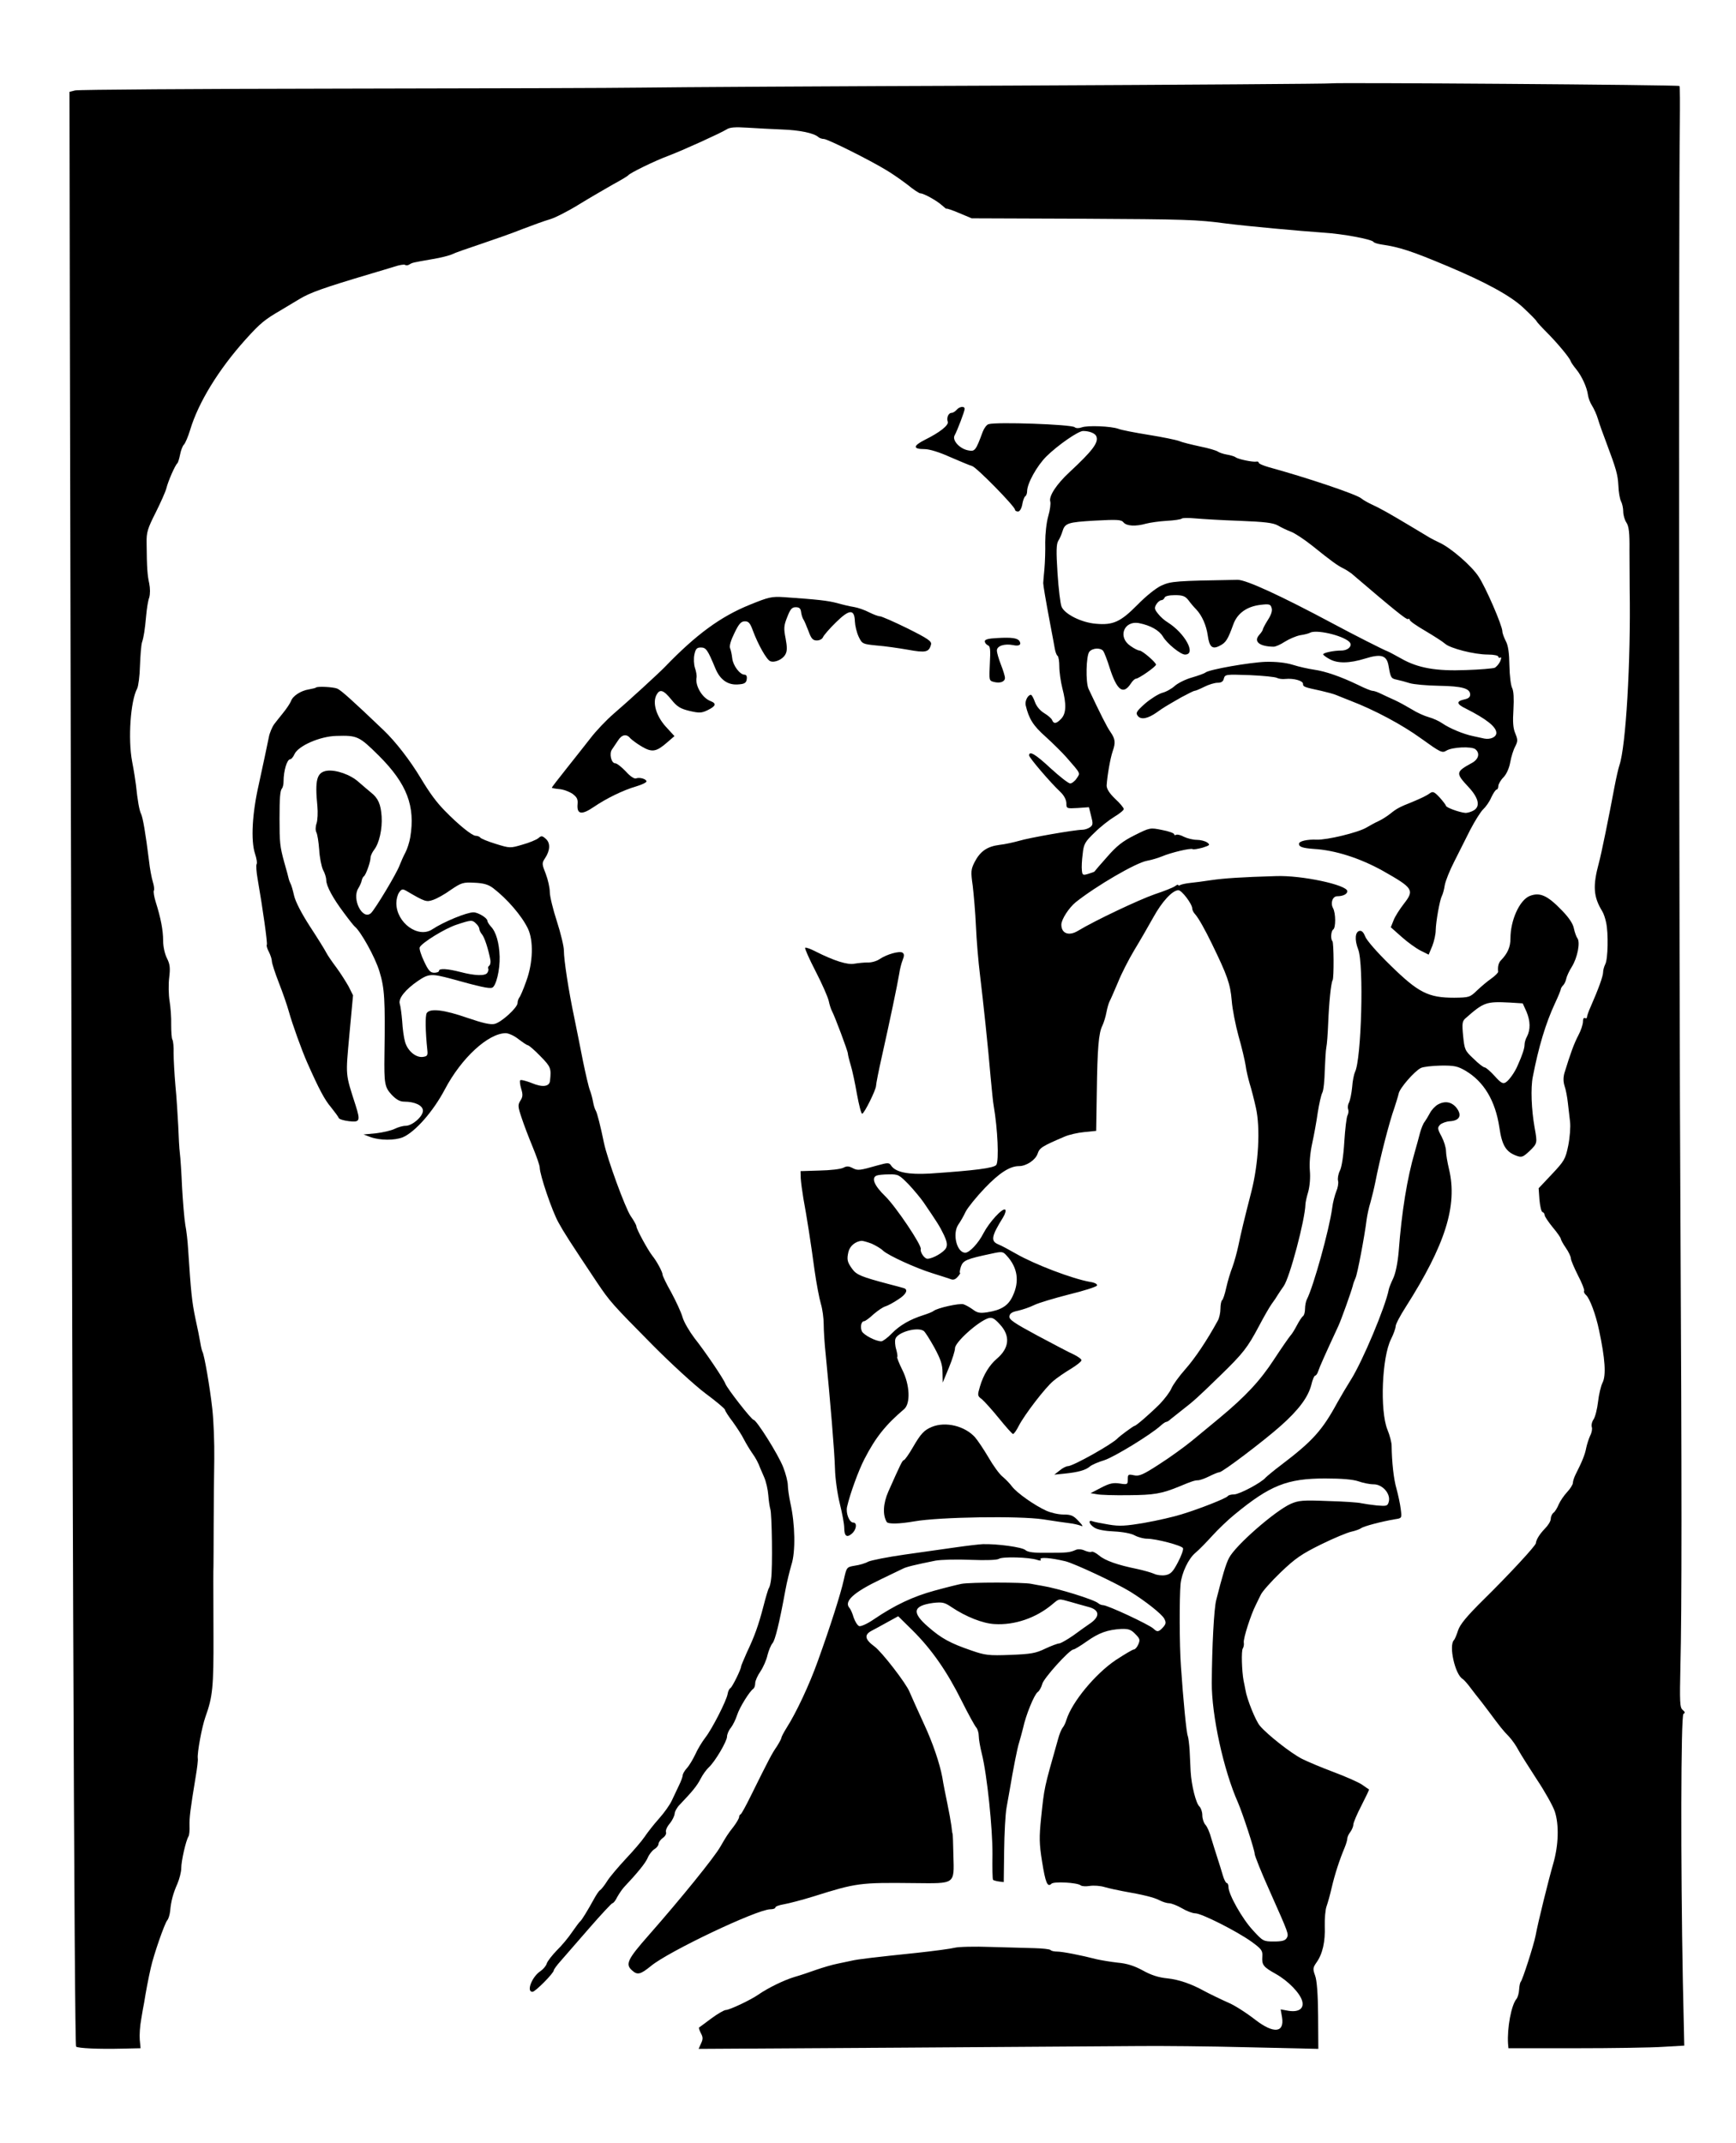 <?xml version="1.0" standalone="no"?>
<!DOCTYPE svg PUBLIC "-//W3C//DTD SVG 20010904//EN"
 "http://www.w3.org/TR/2001/REC-SVG-20010904/DTD/svg10.dtd">
<svg version="1.0" xmlns="http://www.w3.org/2000/svg"
 width="862pt" height="1064pt" viewBox="0 0 862 1064"
 preserveAspectRatio="xMidYMid meet">
<g transform="translate(0,1064) scale(0.1,-0.1)"
fill="#000000" stroke="none">
<path d="M6609 10226 c-2 -2 -722 -7 -1599 -11 -877 -3 -1696 -8 -1820 -10
-124 -2 -802 -4 -1507 -5 -705 -1 -1294 -5 -1310 -9 l-28 -7 2 -1200 c11
-5583 22 -8497 31 -8506 9 -8 111 -13 229 -10 l91 2 -4 42 c-2 24 1 69 7 101
5 32 12 70 15 85 7 46 22 125 33 172 13 60 68 220 82 236 6 7 12 28 14 46 4
48 15 88 36 135 10 24 19 58 19 77 0 36 23 137 36 158 4 6 6 30 5 52 -1 39 3
77 31 246 7 41 12 82 10 90 -3 27 20 154 38 205 36 100 41 148 40 405 -1 291
-1 312 0 343 0 12 1 105 1 207 0 102 2 248 3 326 1 78 -3 190 -10 250 -12 109
-40 269 -49 283 -2 4 -7 23 -10 42 -3 19 -14 75 -25 124 -17 81 -22 130 -36
344 -2 36 -8 90 -14 120 -5 31 -12 115 -16 186 -3 72 -8 148 -11 170 -3 22 -6
83 -8 135 -3 52 -8 142 -14 200 -5 58 -9 130 -9 161 1 31 -2 61 -6 67 -4 6 -6
40 -6 74 1 35 -3 88 -8 118 -5 30 -6 82 -2 115 6 49 4 67 -11 97 -11 22 -19
58 -19 87 0 53 -12 114 -37 193 -8 26 -12 51 -9 56 3 5 1 24 -5 43 -6 19 -15
66 -19 104 -17 137 -31 218 -40 235 -8 16 -17 64 -25 143 -2 17 -10 70 -19
116 -21 112 -8 301 25 362 6 12 13 64 14 114 2 51 6 102 10 115 9 28 14 60 21
135 3 33 9 73 15 88 5 18 5 45 0 70 -9 41 -12 75 -13 202 -1 52 5 71 45 150
25 50 49 104 53 120 8 34 44 117 55 125 3 3 9 22 13 42 4 21 12 43 19 50 7 7
21 40 31 73 41 137 142 301 275 449 74 82 95 99 176 146 17 10 57 34 90 54 54
33 118 56 360 128 39 11 89 27 113 34 24 8 48 12 53 9 5 -4 15 -3 22 2 15 9
14 9 112 26 44 7 89 19 101 25 11 6 74 28 140 50 65 22 160 55 209 75 50 19
110 41 135 48 25 7 90 40 145 74 55 34 132 78 170 100 39 21 72 41 75 45 8 11
128 70 195 95 77 29 263 114 292 132 16 11 42 13 105 9 46 -3 124 -7 173 -9
85 -3 158 -18 179 -38 6 -5 18 -9 27 -9 18 0 227 -104 312 -156 27 -16 73 -48
103 -71 29 -24 58 -43 64 -43 17 0 83 -37 108 -60 12 -11 22 -19 22 -16 0 2
28 -7 63 -22 l62 -26 540 -2 c530 -3 574 -4 725 -24 102 -13 364 -37 480 -45
98 -6 241 -33 250 -46 3 -5 21 -10 40 -13 89 -13 148 -32 324 -106 191 -80
318 -149 381 -209 33 -31 62 -60 64 -65 2 -5 25 -30 50 -55 52 -52 114 -126
120 -144 2 -7 15 -25 28 -41 27 -33 53 -89 58 -128 2 -15 11 -38 20 -52 9 -14
23 -44 30 -68 7 -24 25 -74 40 -113 51 -136 58 -161 61 -217 1 -31 7 -65 13
-77 6 -11 11 -34 11 -51 0 -17 7 -42 16 -55 12 -18 16 -50 15 -137 0 -62 1
-149 1 -193 6 -363 -19 -782 -51 -875 -5 -14 -16 -63 -25 -110 -26 -140 -65
-332 -77 -375 -31 -115 -27 -168 17 -240 7 -11 15 -36 19 -55 12 -54 9 -183
-4 -207 -6 -12 -11 -30 -11 -41 0 -19 -24 -85 -61 -169 -11 -24 -19 -48 -19
-53 0 -6 -4 -8 -10 -5 -6 3 -10 -4 -10 -18 0 -13 -10 -44 -23 -68 -21 -40 -39
-89 -69 -187 -6 -22 -6 -43 1 -65 6 -17 13 -54 16 -82 3 -27 8 -70 11 -95 3
-25 -1 -78 -9 -118 -14 -68 -20 -77 -81 -142 l-66 -70 4 -57 c3 -32 9 -59 15
-61 6 -2 11 -9 11 -16 0 -6 18 -33 40 -60 22 -26 40 -52 40 -57 0 -4 11 -25
25 -45 14 -20 25 -44 25 -52 0 -9 16 -46 35 -84 20 -38 33 -72 31 -77 -3 -5 1
-14 9 -21 18 -15 49 -97 65 -175 30 -141 36 -224 17 -261 -8 -16 -18 -58 -22
-94 -4 -35 -14 -75 -22 -87 -9 -13 -12 -30 -9 -39 3 -8 0 -27 -8 -42 -7 -15
-16 -43 -20 -62 -6 -32 -19 -65 -53 -132 -7 -14 -13 -33 -13 -41 0 -8 -13 -29
-29 -46 -15 -16 -34 -44 -41 -60 -7 -17 -18 -36 -26 -42 -8 -6 -14 -20 -14
-31 0 -11 -13 -32 -29 -48 -26 -27 -43 -54 -45 -73 -2 -13 -132 -154 -257
-277 -86 -85 -119 -125 -129 -155 -7 -22 -16 -44 -21 -49 -26 -28 6 -170 43
-192 8 -5 27 -27 43 -49 17 -22 32 -42 35 -45 3 -3 25 -32 50 -65 61 -82 71
-95 103 -128 15 -16 36 -46 46 -66 11 -20 52 -85 91 -145 40 -60 80 -131 90
-160 22 -66 19 -169 -8 -261 -21 -72 -76 -293 -87 -355 -9 -47 -66 -224 -74
-230 -3 -3 -7 -20 -8 -39 -1 -18 -7 -39 -13 -46 -26 -31 -47 -145 -42 -223 l2
-22 333 0 c182 0 379 3 436 7 l104 6 -7 321 c-11 583 -10 1318 3 1326 9 5 8
10 -4 20 -14 11 -15 39 -11 219 7 274 7 905 0 2241 -7 1169 -9 5095 -3 5412 1
103 1 189 -2 191 -5 6 -1725 18 -1730 13z"/>
<path d="M4750 8605 c-7 -8 -18 -15 -25 -15 -16 0 -26 -25 -19 -44 6 -17 -39
-53 -114 -90 -59 -30 -60 -46 -1 -46 24 0 73 -15 126 -39 49 -21 98 -42 110
-45 23 -7 213 -201 213 -217 0 -5 7 -9 15 -9 8 0 17 14 21 35 3 19 10 38 15
41 5 3 9 14 9 24 0 39 48 126 96 174 57 56 158 126 182 126 32 0 61 -12 66
-27 12 -30 -19 -71 -133 -177 -65 -60 -104 -120 -96 -146 3 -10 -1 -43 -10
-73 -9 -31 -15 -88 -15 -129 1 -40 -1 -100 -4 -133 -3 -33 -6 -64 -6 -70 0
-11 12 -83 35 -205 9 -47 19 -100 22 -118 3 -18 9 -35 14 -38 5 -3 9 -27 9
-54 0 -27 7 -75 15 -107 21 -80 19 -125 -5 -151 -24 -26 -38 -28 -46 -7 -3 8
-21 23 -39 34 -20 12 -38 33 -46 55 -7 20 -16 36 -20 36 -15 0 -31 -31 -26
-52 16 -68 38 -102 99 -156 35 -32 82 -78 103 -102 73 -84 70 -77 51 -105 -9
-14 -24 -25 -32 -25 -9 0 -52 34 -97 75 -75 70 -107 89 -107 64 0 -11 104
-133 155 -181 18 -17 29 -38 30 -55 0 -28 1 -28 56 -25 l56 4 11 -44 c10 -37
9 -45 -5 -55 -9 -7 -27 -13 -39 -13 -37 0 -266 -40 -314 -55 -25 -7 -69 -17
-97 -20 -62 -8 -96 -32 -124 -86 -18 -36 -19 -47 -9 -117 5 -42 13 -133 16
-202 3 -69 12 -177 20 -240 17 -141 40 -357 53 -510 6 -63 12 -126 15 -140 20
-116 27 -274 13 -294 -12 -16 -107 -28 -330 -43 -106 -6 -168 6 -191 38 -11
17 -16 17 -67 3 -91 -26 -100 -27 -125 -14 -19 10 -29 11 -46 2 -13 -7 -66
-13 -118 -14 l-95 -3 1 -35 c1 -19 7 -64 13 -100 16 -86 37 -218 56 -360 9
-63 23 -137 31 -164 8 -26 14 -72 14 -101 0 -29 4 -97 10 -151 22 -223 44
-484 46 -566 1 -48 12 -126 24 -174 12 -48 22 -102 22 -120 0 -42 13 -51 39
-28 22 20 26 54 6 54 -20 0 -38 47 -31 78 14 63 57 181 86 237 55 107 105 170
197 248 33 28 29 121 -9 196 -16 32 -27 61 -25 63 3 2 0 20 -5 38 -6 19 -7 43
-4 52 10 33 108 61 140 40 7 -4 30 -41 53 -82 32 -59 41 -86 41 -125 l1 -50
31 75 c17 41 30 84 30 95 -2 29 115 134 166 150 18 5 30 -1 57 -31 53 -57 47
-118 -16 -171 -36 -31 -66 -79 -83 -137 -13 -44 -13 -47 9 -63 12 -10 51 -53
85 -95 35 -43 66 -78 70 -78 5 0 18 19 29 41 29 56 132 190 171 222 16 14 55
41 85 59 30 18 55 38 55 44 0 6 -17 18 -37 28 -21 9 -102 52 -181 94 -117 63
-142 80 -140 96 2 15 14 22 43 28 22 5 58 17 80 28 22 11 100 34 174 53 74 18
136 38 138 44 3 7 -12 15 -34 18 -87 15 -276 87 -368 140 -33 19 -72 40 -87
46 -40 16 -36 40 23 135 11 18 15 35 10 38 -14 9 -79 -63 -107 -116 -25 -50
-70 -98 -91 -98 -42 0 -65 93 -35 139 10 14 27 43 37 65 11 21 54 74 95 117
72 75 124 109 170 109 36 0 81 30 92 61 10 30 21 37 133 85 22 10 67 20 99 23
l59 6 3 190 c3 220 9 296 28 333 7 15 16 44 20 66 4 21 11 46 16 55 5 9 23 51
41 93 17 43 54 115 81 160 28 46 70 119 94 162 44 80 95 135 125 136 17 0 69
-69 69 -91 0 -7 6 -20 14 -28 17 -19 49 -76 83 -146 77 -158 92 -200 99 -283
3 -42 19 -122 34 -177 16 -55 31 -120 35 -145 3 -25 13 -65 20 -90 8 -25 22
-79 31 -120 23 -102 13 -277 -22 -415 -38 -148 -51 -203 -65 -270 -7 -33 -20
-80 -29 -105 -10 -25 -24 -71 -31 -103 -7 -32 -16 -60 -21 -63 -4 -3 -8 -22
-8 -42 0 -20 -6 -47 -13 -59 -54 -99 -114 -188 -161 -241 -31 -35 -63 -79 -70
-97 -8 -18 -34 -52 -57 -76 -48 -48 -118 -109 -126 -109 -5 0 -74 -51 -83 -61
-25 -28 -222 -139 -248 -139 -8 0 -26 -9 -40 -21 l-27 -21 50 5 c68 7 105 17
126 35 10 9 43 23 73 32 49 16 231 127 280 172 11 10 23 18 27 18 4 0 14 6 21
13 7 6 34 27 58 46 58 45 76 61 191 173 112 109 133 136 190 243 23 44 51 93
63 110 12 16 26 37 31 46 6 9 18 28 29 43 30 42 106 329 108 406 0 8 6 37 14
63 8 30 11 71 8 105 -3 35 1 86 11 132 9 41 22 111 28 155 7 44 17 89 23 100
6 11 11 61 12 111 2 49 5 101 8 115 3 13 7 67 9 119 4 101 14 200 22 213 7 11
6 187 -1 194 -10 10 -7 51 4 58 13 8 13 81 -1 106 -14 26 -2 59 21 59 29 0 50
11 50 25 0 31 -227 80 -355 75 -172 -5 -258 -11 -320 -20 -38 -6 -86 -12 -106
-14 -20 -2 -42 -7 -48 -10 -6 -4 -11 -4 -11 0 0 3 -6 1 -14 -5 -7 -6 -53 -25
-102 -41 -80 -28 -298 -131 -382 -182 -45 -27 -82 -13 -82 31 0 26 38 84 71
111 103 82 299 196 354 206 22 4 56 14 75 22 45 19 142 42 152 36 4 -3 26 1
49 7 37 12 39 14 23 26 -10 7 -33 13 -51 13 -19 0 -47 7 -64 15 -16 9 -34 13
-39 10 -6 -3 -10 -2 -10 3 0 5 -27 15 -60 21 -59 12 -60 12 -136 -26 -60 -30
-89 -53 -137 -108 -34 -38 -62 -71 -63 -73 -1 -1 -14 -6 -31 -11 -26 -8 -29
-6 -31 18 -2 14 0 51 4 81 5 49 11 60 59 106 29 29 74 64 99 79 25 15 46 32
46 38 0 6 -19 29 -43 51 -29 28 -42 49 -42 66 3 49 18 135 30 170 15 43 13 61
-12 97 -17 24 -50 90 -108 213 -15 33 -12 164 4 184 16 19 55 21 69 4 5 -7 20
-45 32 -84 36 -112 67 -136 105 -78 8 13 20 24 25 24 14 0 100 60 100 70 0 11
-68 70 -82 70 -7 0 -27 10 -45 23 -64 43 -33 127 43 113 56 -11 99 -35 118
-66 20 -35 88 -90 110 -90 58 0 0 106 -86 160 -15 9 -37 28 -48 43 -18 22 -19
29 -8 47 7 11 18 20 25 20 6 0 13 6 16 13 2 7 22 12 51 12 39 0 51 -5 67 -25
10 -14 27 -34 38 -45 29 -30 51 -80 58 -130 8 -58 23 -71 60 -51 30 15 40 31
67 106 20 55 67 89 136 97 42 5 49 3 54 -15 5 -14 -2 -35 -19 -61 -14 -22 -25
-44 -25 -48 0 -3 -8 -15 -17 -25 -30 -33 0 -58 71 -59 10 0 35 11 56 25 21 13
55 28 76 32 22 3 43 9 48 12 30 18 160 -12 195 -44 20 -18 -3 -44 -39 -44 -37
0 -90 -11 -90 -19 0 -3 14 -14 31 -23 40 -23 99 -22 177 2 80 25 108 17 117
-37 10 -58 12 -62 42 -68 15 -3 44 -11 63 -17 19 -6 85 -12 145 -13 116 -2
155 -13 155 -44 0 -13 -10 -20 -30 -24 -40 -9 -38 -23 8 -45 103 -52 152 -91
152 -121 0 -21 -30 -34 -60 -28 -8 2 -33 7 -55 12 -49 10 -118 39 -154 64 -14
10 -44 24 -66 30 -22 6 -60 23 -85 39 -25 15 -63 36 -85 46 -22 10 -53 24 -69
32 -16 8 -34 14 -41 14 -7 0 -39 13 -71 29 -87 42 -163 68 -219 76 -27 4 -74
14 -105 24 -36 11 -83 16 -135 15 -81 -3 -280 -38 -299 -53 -6 -5 -37 -16 -68
-25 -32 -9 -69 -28 -84 -41 -15 -14 -43 -30 -63 -35 -20 -6 -58 -30 -86 -54
-43 -39 -47 -46 -35 -61 16 -20 50 -13 94 18 35 25 42 29 122 75 32 17 61 32
66 32 5 0 26 9 48 20 22 11 51 20 66 20 18 0 28 6 31 21 6 21 10 21 128 17 67
-3 128 -9 136 -14 8 -4 26 -7 42 -5 41 4 87 -9 87 -24 0 -15 6 -17 90 -35 30
-7 64 -16 75 -21 11 -5 43 -17 70 -28 120 -46 257 -119 352 -188 96 -69 104
-73 125 -60 29 18 125 22 144 7 24 -20 16 -50 -17 -68 -82 -45 -82 -50 -16
-121 49 -53 58 -94 26 -114 -13 -8 -33 -14 -44 -13 -31 3 -95 27 -95 35 0 3
-14 22 -31 41 -26 28 -34 32 -48 22 -16 -12 -43 -25 -91 -45 -59 -23 -77 -33
-105 -56 -16 -13 -43 -30 -60 -38 -16 -7 -43 -22 -60 -32 -42 -25 -196 -62
-247 -60 -47 2 -88 -7 -88 -21 0 -15 19 -21 73 -25 107 -6 230 -46 342 -108
152 -86 159 -96 107 -163 -21 -27 -45 -64 -52 -83 l-14 -35 54 -48 c29 -26 72
-57 94 -68 l40 -20 18 43 c9 23 17 58 17 78 1 44 20 149 30 169 5 9 12 34 15
55 4 22 25 74 46 115 21 41 57 113 80 159 24 46 53 92 65 103 12 11 31 37 40
59 10 21 22 39 27 39 4 0 8 8 8 17 0 9 11 29 25 43 15 15 29 46 34 75 5 28 16
63 25 79 13 26 13 33 0 65 -11 26 -13 57 -9 119 3 54 1 90 -6 105 -7 12 -13
62 -14 112 -1 63 -6 100 -18 122 -9 18 -17 39 -17 48 0 28 -82 218 -118 272
-34 53 -140 145 -197 170 -16 8 -37 18 -45 23 -8 5 -51 31 -95 57 -107 64
-153 90 -195 109 -19 9 -42 22 -50 29 -22 20 -272 104 -462 156 -27 8 -48 17
-48 22 0 4 -6 7 -12 5 -18 -3 -91 12 -103 22 -5 4 -25 10 -43 13 -18 3 -38 10
-45 15 -7 5 -46 17 -87 25 -41 9 -88 20 -104 27 -16 6 -84 20 -153 31 -68 11
-136 24 -150 30 -36 13 -153 18 -182 7 -14 -5 -28 -5 -35 1 -17 14 -388 27
-427 15 -9 -2 -22 -19 -29 -37 -35 -95 -39 -100 -73 -93 -42 8 -80 50 -67 74
13 23 50 120 50 132 0 15 -26 12 -40 -5z m1405 -551 c126 -5 166 -10 190 -23
17 -10 46 -24 65 -31 19 -7 66 -38 105 -69 97 -78 126 -99 155 -113 14 -7 32
-19 40 -25 213 -182 274 -231 281 -227 5 3 9 1 9 -4 0 -6 35 -30 78 -55 42
-25 86 -53 97 -63 25 -23 145 -54 213 -54 30 0 52 -5 52 -11 0 -5 5 -7 10 -4
6 4 5 -4 -1 -19 -7 -14 -19 -28 -28 -32 -9 -3 -72 -9 -142 -11 -147 -6 -239
10 -321 57 -29 16 -60 33 -68 36 -20 7 -175 86 -270 137 -258 138 -433 219
-475 218 -308 -5 -330 -7 -377 -28 -27 -12 -77 -52 -120 -96 -84 -85 -121
-102 -207 -94 -72 6 -155 48 -170 85 -6 15 -15 90 -20 167 -7 108 -6 144 4
160 7 11 16 31 20 45 13 43 26 47 161 55 113 6 132 5 143 -9 15 -18 59 -21
112 -6 19 5 66 12 103 14 37 2 70 7 74 11 4 4 34 4 67 1 33 -3 132 -9 220 -12z
m-1642 -3296 c27 -29 60 -69 73 -88 66 -97 80 -118 100 -160 16 -34 19 -50 12
-66 -10 -21 -66 -54 -93 -54 -15 0 -37 33 -33 48 6 18 -123 210 -176 262 -55
53 -71 92 -43 103 6 3 34 6 61 6 46 1 51 -2 99 -51z m-185 -293 c20 -9 46 -24
57 -35 26 -24 161 -86 245 -112 36 -11 75 -24 87 -28 16 -7 26 -4 39 11 9 10
14 19 11 19 -3 0 -1 13 4 30 11 32 28 39 151 65 54 12 58 11 76 -9 55 -59 65
-128 31 -200 -22 -49 -57 -71 -128 -82 -34 -5 -48 -3 -69 13 -15 11 -36 23
-48 27 -20 6 -129 -18 -148 -33 -6 -5 -29 -14 -51 -21 -66 -21 -117 -50 -157
-91 -21 -22 -45 -39 -52 -39 -27 0 -85 30 -96 49 -10 21 -4 51 11 51 5 0 26
15 46 34 21 18 48 37 61 40 12 4 40 19 62 34 40 25 51 49 28 56 -7 2 -42 12
-78 21 -132 35 -157 45 -178 74 -25 34 -28 47 -19 86 7 28 34 51 65 54 7 0 29
-6 50 -14z"/>
<path d="M3725 7638 c-147 -59 -269 -149 -425 -311 -29 -30 -185 -173 -253
-231 -37 -32 -88 -86 -114 -120 -26 -33 -80 -102 -120 -152 -40 -50 -73 -93
-73 -95 0 -2 16 -5 36 -7 20 -1 49 -12 66 -23 23 -17 28 -27 26 -51 -5 -52 20
-56 80 -15 63 43 147 84 213 103 27 8 49 19 49 24 0 12 -34 22 -52 15 -8 -3
-29 10 -51 35 -21 22 -44 40 -52 40 -20 0 -31 49 -16 69 6 9 19 28 29 43 19
31 43 36 62 12 8 -8 33 -27 57 -41 51 -30 72 -26 125 20 l37 32 -44 48 c-47
53 -66 118 -45 157 16 30 34 25 73 -23 29 -36 45 -46 91 -57 48 -11 59 -11 90
4 41 20 45 33 14 45 -42 16 -78 78 -69 119 1 7 -2 28 -8 45 -6 18 -7 48 -3 67
6 28 12 35 32 35 26 0 34 -12 71 -101 24 -60 64 -88 119 -82 27 2 36 8 38 26
2 14 -2 22 -11 22 -23 0 -57 45 -61 81 -2 19 -7 42 -11 51 -4 11 4 39 22 75
22 46 33 58 52 58 18 0 26 -9 39 -45 26 -70 69 -147 87 -153 22 -9 62 9 75 34
9 16 9 36 1 79 -10 50 -9 64 8 106 15 39 23 49 42 49 18 0 25 -6 27 -25 2 -14
7 -29 11 -35 4 -5 15 -31 25 -57 14 -39 22 -48 42 -48 14 0 27 7 31 17 4 9 32
42 64 73 67 66 92 67 94 4 1 -21 9 -55 19 -76 17 -35 19 -36 89 -43 40 -3 109
-13 155 -21 88 -16 105 -13 115 26 4 16 -15 29 -117 80 -67 33 -129 60 -137
60 -8 0 -32 9 -54 20 -21 11 -55 23 -74 26 -20 3 -58 12 -86 20 -47 12 -91 17
-262 29 -62 4 -77 0 -168 -37z"/>
<path d="M4953 7472 c-45 -2 -63 -7 -63 -16 0 -8 7 -16 15 -20 12 -4 14 -21
10 -91 -4 -83 -4 -85 20 -91 31 -8 55 1 55 20 0 9 -9 38 -20 66 -11 28 -20 59
-20 70 0 23 37 35 80 27 31 -7 43 2 32 20 -10 15 -39 19 -109 15z"/>
<path d="M1569 7226 c-2 -2 -18 -6 -35 -9 -40 -6 -81 -33 -89 -58 -4 -10 -22
-38 -41 -61 -19 -24 -38 -47 -42 -53 -10 -13 -24 -46 -27 -65 -5 -26 -34 -162
-50 -235 -33 -144 -40 -278 -19 -343 8 -24 12 -48 8 -53 -3 -6 -1 -38 5 -72
26 -149 50 -321 46 -328 -3 -4 2 -20 10 -35 8 -16 15 -37 15 -47 0 -9 15 -56
34 -105 19 -48 42 -114 51 -147 16 -58 63 -189 90 -250 58 -131 87 -186 118
-222 19 -24 37 -48 39 -54 2 -6 25 -13 51 -16 54 -6 57 1 33 78 -52 162 -50
142 -31 353 l18 194 -22 44 c-13 23 -40 66 -60 93 -21 28 -44 61 -51 75 -7 14
-43 72 -81 130 -42 65 -72 123 -79 154 -6 27 -14 54 -18 60 -3 6 -7 16 -8 21
-1 6 -11 44 -23 85 -21 77 -23 96 -23 215 0 105 3 139 12 150 5 6 8 21 8 35 0
52 17 110 33 110 5 0 15 11 21 25 19 42 127 89 208 91 105 3 113 -1 212 -99
139 -139 181 -250 155 -405 -4 -24 -15 -58 -24 -75 -10 -18 -22 -47 -29 -64
-15 -41 -121 -217 -142 -237 -42 -37 -96 70 -63 123 8 13 16 31 17 39 2 8 6
18 11 21 10 7 33 72 33 93 0 8 8 26 18 39 25 32 41 103 37 165 -4 60 -17 91
-53 119 -14 11 -41 35 -61 52 -41 37 -113 62 -158 56 -50 -8 -60 -45 -47 -176
3 -31 1 -70 -4 -85 -6 -17 -6 -35 -1 -45 5 -9 11 -47 14 -86 2 -38 11 -83 19
-100 9 -16 16 -39 16 -51 0 -29 33 -90 88 -163 25 -34 49 -64 53 -67 30 -24
102 -153 123 -223 26 -84 29 -142 25 -412 -2 -146 1 -163 36 -201 23 -24 41
-34 62 -34 53 0 93 -19 93 -45 0 -29 -53 -75 -86 -75 -14 0 -38 -7 -54 -15
-16 -8 -58 -18 -92 -22 l-63 -6 35 -13 c47 -17 120 -17 160 -1 61 26 151 128
209 238 82 156 215 278 302 279 14 0 43 -13 64 -30 21 -16 42 -30 46 -30 5 0
33 -24 62 -54 52 -53 55 -60 48 -123 -3 -29 -38 -33 -90 -11 -28 11 -54 18
-58 14 -3 -3 -1 -22 5 -42 9 -29 8 -41 -4 -59 -13 -21 -13 -29 6 -85 11 -34
36 -99 55 -145 19 -46 35 -92 35 -102 0 -36 62 -218 93 -273 28 -51 53 -90
193 -300 63 -93 72 -104 274 -308 91 -92 209 -200 262 -240 54 -40 98 -77 98
-82 0 -5 17 -32 38 -59 20 -28 46 -67 56 -88 11 -21 29 -51 41 -68 18 -25 31
-50 40 -75 1 -3 10 -23 19 -44 10 -22 19 -63 21 -90 2 -28 7 -59 10 -69 8 -20
12 -294 4 -347 -2 -19 -7 -40 -11 -45 -4 -6 -16 -47 -27 -90 -25 -96 -44 -149
-83 -231 -15 -34 -28 -65 -28 -68 0 -14 -43 -101 -53 -108 -6 -3 -12 -16 -14
-29 -5 -32 -77 -174 -111 -217 -16 -21 -38 -57 -49 -82 -12 -25 -30 -56 -42
-69 -12 -13 -21 -29 -21 -36 0 -6 -8 -29 -19 -51 -10 -21 -26 -55 -35 -74 -9
-20 -37 -60 -63 -89 -26 -29 -58 -70 -72 -91 -14 -21 -57 -71 -94 -110 -37
-40 -79 -89 -92 -110 -13 -21 -29 -41 -35 -45 -6 -3 -19 -23 -30 -43 -33 -60
-62 -107 -69 -112 -4 -3 -22 -27 -40 -53 -18 -27 -52 -68 -76 -91 -23 -24 -46
-53 -50 -65 -3 -12 -18 -29 -31 -38 -42 -27 -72 -103 -40 -103 14 0 106 93
106 107 0 4 15 25 33 45 17 20 81 93 141 162 60 69 113 126 117 126 5 0 16 14
24 31 9 16 24 38 33 48 67 71 107 120 118 146 7 17 22 36 33 43 12 7 21 19 21
27 0 7 10 21 21 29 12 8 19 21 16 29 -3 8 5 27 19 43 13 16 23 38 24 48 0 10
11 31 25 45 64 67 86 94 104 129 10 20 29 46 40 56 31 28 91 130 91 153 0 11
8 31 19 44 10 13 24 41 31 63 12 38 63 120 81 131 5 4 9 16 9 28 0 11 12 38
26 58 14 21 30 57 35 81 6 23 17 50 25 59 13 15 34 100 64 264 7 39 21 95 30
126 21 64 18 202 -5 304 -7 33 -13 74 -13 90 0 17 -10 57 -23 90 -25 64 -133
235 -147 235 -10 0 -131 155 -140 179 -9 25 -100 159 -153 226 -25 33 -53 80
-60 105 -7 25 -33 80 -56 123 -24 42 -43 82 -43 88 0 13 -29 67 -51 94 -22 28
-79 132 -79 146 0 6 -13 29 -29 52 -27 41 -115 281 -132 362 -17 83 -34 150
-41 161 -4 6 -10 25 -13 42 -3 17 -10 44 -16 59 -6 15 -21 80 -34 143 -12 63
-32 160 -43 215 -29 137 -52 289 -52 335 0 21 -16 87 -35 146 -19 58 -35 124
-35 145 0 21 -9 61 -20 90 -19 48 -20 53 -4 77 26 39 28 76 4 97 -18 16 -22
16 -37 3 -10 -8 -46 -23 -79 -32 -61 -18 -62 -18 -133 4 -39 12 -73 26 -76 31
-4 5 -14 9 -23 9 -18 0 -87 56 -154 125 -40 41 -73 85 -118 160 -54 90 -126
183 -186 240 -156 149 -212 199 -230 206 -20 8 -98 12 -105 5z m880 -996 c69
-53 141 -136 172 -200 29 -60 26 -170 -8 -262 -14 -40 -30 -77 -35 -82 -4 -6
-8 -17 -8 -26 0 -23 -80 -96 -114 -104 -20 -5 -59 4 -135 30 -115 40 -185 49
-202 24 -8 -13 -7 -90 3 -185 3 -26 -1 -30 -23 -33 -35 -4 -76 31 -88 76 -6
20 -12 66 -14 102 -3 36 -8 74 -12 86 -8 26 28 71 91 114 53 36 67 36 165 10
140 -39 188 -50 203 -44 19 7 39 88 37 154 -2 68 -18 123 -43 149 -10 11 -18
24 -18 29 0 14 -46 42 -69 42 -34 0 -148 -47 -204 -84 -70 -47 -179 32 -179
130 0 18 6 42 14 53 12 17 17 18 35 8 94 -55 100 -57 134 -45 18 6 58 28 88
50 52 35 60 38 117 35 46 -2 69 -9 93 -27z m-85 -176 c9 -8 16 -20 16 -26 0
-6 6 -19 13 -27 13 -15 32 -74 42 -128 2 -13 -1 -25 -6 -28 -5 -4 -7 -10 -5
-14 3 -4 1 -13 -4 -21 -10 -17 -63 -15 -135 4 -62 16 -105 19 -105 6 0 -6 -11
-10 -24 -10 -19 0 -29 11 -50 56 -15 31 -25 63 -22 70 9 22 125 94 184 113 72
24 77 24 96 5z"/>
<path d="M7595 6191 c-50 -21 -95 -120 -95 -211 0 -42 -14 -74 -47 -108 -12
-12 -17 -32 -14 -57 0 -5 -15 -20 -33 -33 -19 -13 -51 -40 -71 -59 -36 -35
-40 -36 -114 -37 -129 0 -178 25 -316 160 -66 64 -120 126 -126 144 -8 20 -17
30 -28 28 -22 -4 -26 -43 -7 -92 29 -75 16 -548 -16 -609 -5 -11 -12 -44 -14
-75 -3 -31 -10 -64 -15 -75 -6 -10 -8 -25 -5 -34 3 -8 2 -22 -3 -31 -5 -9 -12
-69 -16 -132 -4 -69 -13 -126 -22 -143 -8 -16 -12 -39 -9 -50 3 -11 -1 -35 -9
-53 -7 -18 -17 -55 -20 -81 -14 -107 -94 -394 -126 -455 -5 -10 -9 -31 -9 -47
0 -17 -5 -33 -10 -36 -6 -4 -19 -24 -30 -45 -11 -21 -25 -44 -32 -51 -7 -8
-44 -61 -82 -119 -69 -106 -142 -184 -271 -291 -38 -32 -101 -83 -138 -114
-37 -30 -110 -83 -162 -116 -80 -52 -99 -60 -125 -54 -28 6 -30 4 -30 -20 0
-26 -2 -27 -40 -21 -32 5 -51 1 -93 -21 l-52 -27 30 -5 c17 -4 89 -6 160 -5
125 1 162 7 250 43 62 26 78 31 93 31 10 0 35 9 57 20 22 11 44 20 50 20 15 0
221 156 304 230 90 80 136 142 152 203 6 26 15 47 20 47 4 0 11 10 15 23 6 19
34 82 99 222 15 32 63 167 72 200 2 11 9 29 14 40 9 19 44 202 55 290 3 22 11
60 19 85 7 25 18 70 24 100 22 114 69 298 95 370 8 25 18 56 21 70 5 27 78
111 110 127 11 6 55 11 98 12 68 1 85 -3 123 -25 92 -54 149 -149 169 -282 13
-90 33 -122 86 -141 25 -9 32 -6 64 24 39 38 39 39 25 116 -16 91 -20 197 -9
252 29 150 64 266 110 365 16 34 29 66 29 70 0 4 5 13 12 20 6 6 13 21 15 32
2 11 14 38 28 60 28 45 43 123 27 142 -5 7 -13 29 -17 48 -4 23 -25 54 -58 88
-74 77 -111 93 -162 73z m-15 -575 c19 -46 20 -88 2 -123 -7 -12 -12 -30 -12
-41 0 -17 -11 -51 -34 -102 -14 -34 -43 -74 -59 -84 -14 -9 -24 -4 -56 32 -21
23 -43 42 -49 42 -6 0 -31 19 -55 43 -43 40 -45 45 -52 114 -6 62 -4 73 12 87
91 80 102 84 221 78 l63 -4 19 -42z"/>
<path d="M3998 5934 c-3 -3 20 -55 52 -117 32 -62 61 -128 65 -147 4 -19 11
-41 16 -50 14 -26 79 -199 79 -211 0 -5 6 -31 14 -57 8 -26 22 -91 31 -144 10
-54 21 -98 26 -98 10 0 69 119 69 139 0 9 13 75 29 146 38 169 78 360 86 410
3 22 11 53 17 68 9 22 8 31 -1 37 -16 9 -77 -8 -113 -32 -14 -10 -41 -18 -60
-17 -18 0 -47 -3 -65 -6 -34 -7 -101 14 -194 61 -25 13 -48 21 -51 18z"/>
<path d="M7140 5156 c-14 -8 -32 -27 -40 -43 -8 -15 -20 -35 -26 -43 -7 -8
-17 -33 -23 -55 -6 -22 -17 -65 -26 -95 -38 -130 -65 -296 -80 -495 -5 -56
-15 -106 -27 -132 -11 -23 -21 -48 -22 -55 -16 -85 -131 -359 -189 -450 -19
-30 -49 -81 -67 -113 -75 -138 -123 -191 -280 -310 -36 -27 -69 -55 -75 -61
-20 -25 -131 -84 -157 -84 -15 0 -29 -4 -32 -9 -7 -10 -134 -61 -229 -90 -38
-12 -120 -31 -183 -42 -94 -16 -125 -18 -178 -9 -36 6 -72 13 -80 16 -25 10
-19 -14 8 -31 15 -10 52 -17 98 -19 42 -2 86 -10 103 -20 17 -9 44 -16 60 -16
46 0 174 -34 179 -47 3 -7 -8 -38 -25 -70 -25 -48 -36 -59 -62 -64 -18 -3 -43
0 -57 7 -14 6 -52 17 -85 24 -94 19 -158 41 -188 67 -16 13 -32 21 -37 18 -5
-3 -20 0 -34 6 -14 7 -33 8 -43 4 -31 -14 -45 -15 -142 -15 -68 -1 -98 3 -110
14 -16 14 -139 31 -211 29 -19 -1 -80 -8 -135 -16 -55 -8 -169 -24 -254 -36
-84 -12 -165 -28 -180 -35 -14 -8 -44 -17 -67 -20 -40 -7 -40 -7 -54 -69 -15
-69 -68 -235 -129 -404 -42 -118 -108 -258 -154 -330 -15 -24 -27 -47 -27 -51
0 -5 -11 -25 -23 -44 -23 -33 -38 -61 -128 -243 -24 -49 -47 -91 -51 -93 -5
-2 -8 -8 -8 -14 0 -6 -12 -27 -27 -47 -30 -38 -37 -50 -66 -100 -30 -53 -196
-258 -357 -441 -104 -118 -116 -143 -82 -173 27 -25 42 -21 95 22 87 72 527
281 592 281 14 0 25 4 25 9 0 5 19 12 43 16 23 4 89 21 147 39 213 67 229 69
498 66 208 -2 200 -8 196 138 -1 59 -3 107 -4 107 -1 0 -4 18 -6 40 -3 22 -12
72 -20 110 -8 39 -20 97 -25 130 -13 70 -48 173 -91 265 -32 70 -62 136 -72
160 -16 41 -138 199 -174 225 -48 35 -52 58 -14 78 15 8 51 27 79 43 l53 29
71 -70 c95 -94 172 -205 244 -350 33 -66 66 -126 73 -133 6 -7 12 -26 12 -42
0 -16 7 -55 15 -87 26 -103 54 -373 53 -500 -1 -68 0 -124 3 -127 2 -2 15 -6
29 -8 l24 -3 2 155 c1 85 6 182 12 215 6 33 13 74 16 90 17 101 37 205 47 235
6 19 14 51 19 70 14 65 55 165 72 178 9 6 19 25 23 40 5 27 136 172 155 172 5
0 35 18 66 40 61 43 103 58 172 62 35 1 48 -3 69 -25 23 -23 25 -29 15 -52 -6
-14 -16 -25 -22 -25 -6 0 -46 -24 -89 -52 -103 -69 -219 -210 -246 -298 -4
-14 -12 -31 -19 -39 -6 -8 -16 -32 -22 -55 -71 -251 -68 -235 -85 -397 -9 -90
-9 -123 5 -210 17 -107 27 -132 47 -112 12 12 127 6 145 -8 5 -5 26 -6 45 -3
19 3 53 1 75 -6 21 -6 62 -15 89 -20 103 -18 155 -31 182 -45 15 -8 37 -15 48
-15 11 0 40 -11 64 -25 23 -14 53 -25 66 -25 31 0 205 -88 278 -140 51 -37 57
-45 55 -74 -3 -42 4 -52 67 -87 62 -35 121 -96 131 -135 10 -37 -17 -56 -68
-48 l-39 7 7 -40 c12 -76 -41 -82 -131 -13 -49 38 -106 74 -135 86 -32 14 -96
45 -120 58 -65 36 -127 57 -183 63 -43 4 -81 16 -122 39 -42 23 -79 35 -125
39 -36 4 -83 12 -105 17 -77 20 -170 38 -196 38 -14 0 -29 3 -33 8 -4 4 -40 8
-79 9 -40 1 -137 4 -217 6 -80 3 -161 1 -180 -4 -19 -5 -102 -16 -185 -25
-211 -22 -296 -32 -325 -39 -14 -3 -46 -10 -71 -15 -26 -5 -73 -19 -105 -30
-33 -12 -81 -28 -109 -36 -53 -16 -131 -54 -180 -88 -39 -27 -143 -76 -161
-76 -8 0 -41 -19 -72 -42 -31 -23 -59 -44 -61 -45 -2 -2 2 -14 9 -28 11 -20
11 -30 1 -51 l-12 -27 1003 6 c552 4 1086 7 1188 8 102 1 343 -1 536 -6 l350
-8 -1 164 c-1 109 -6 176 -15 200 -12 33 -11 39 7 65 30 42 44 103 41 181 -1
37 3 82 9 98 6 17 18 59 26 95 15 64 38 135 64 197 7 17 13 37 13 45 0 7 7 22
15 32 8 11 15 28 15 37 0 9 18 52 40 94 22 43 39 79 38 80 -2 1 -17 11 -35 24
-18 12 -81 40 -140 62 -59 22 -130 52 -158 66 -55 28 -172 120 -209 164 -21
24 -65 133 -72 179 -2 8 -5 29 -9 45 -9 48 -12 149 -4 160 4 6 7 20 5 30 -3
20 35 138 59 185 7 14 18 38 26 53 7 15 51 65 98 110 73 70 104 91 201 139 63
31 131 59 150 63 19 4 41 12 48 17 12 10 104 34 170 45 33 5 33 5 27 52 -3 25
-13 70 -21 100 -14 47 -23 133 -24 213 0 15 -9 51 -21 80 -38 95 -27 360 18
449 13 26 23 55 23 64 0 10 22 52 49 94 198 311 259 505 216 686 -8 33 -15 74
-15 90 0 17 -10 49 -22 72 -21 39 -21 44 -7 59 9 8 31 16 49 17 47 3 60 28 34
64 -24 32 -58 39 -94 19z m-395 -1871 c22 -8 56 -15 76 -15 44 0 85 -47 75
-86 -6 -22 -10 -23 -59 -19 -28 3 -63 8 -77 11 -14 4 -89 9 -166 11 -125 5
-146 3 -185 -14 -78 -35 -274 -206 -306 -268 -15 -27 -34 -91 -64 -210 -11
-41 -21 -233 -22 -410 -1 -161 58 -433 130 -595 23 -53 83 -236 83 -255 0 -9
33 -92 74 -183 96 -216 96 -215 85 -235 -8 -13 -24 -17 -63 -17 -52 0 -55 1
-105 56 -53 57 -121 178 -121 214 0 11 -4 20 -8 20 -5 0 -14 17 -20 38 -6 20
-18 60 -27 87 -9 28 -23 72 -31 99 -7 27 -20 57 -29 66 -8 9 -15 30 -15 47 0
17 -7 36 -14 43 -17 14 -40 104 -44 175 -1 28 -4 75 -5 105 -2 30 -6 62 -9 70
-7 16 -23 182 -34 345 -8 107 -8 344 -2 410 6 56 39 126 74 155 17 14 54 52
83 84 29 32 79 80 110 105 177 146 262 180 451 180 84 0 138 -5 165 -14z
m-1596 -390 c16 -5 22 -5 18 2 -8 13 52 8 123 -9 45 -11 252 -108 322 -151 73
-45 157 -111 169 -134 10 -19 9 -26 -6 -43 -21 -23 -29 -25 -47 -7 -21 20
-228 117 -251 117 -7 0 -17 4 -23 9 -18 18 -203 75 -279 87 -11 2 -36 6 -55
10 -40 8 -300 8 -345 0 -16 -3 -77 -18 -135 -34 -106 -29 -196 -71 -302 -143
-32 -22 -64 -36 -72 -33 -8 3 -20 22 -27 42 -6 21 -15 41 -20 47 -31 33 18 78
156 144 50 24 98 47 108 52 17 9 58 19 162 40 28 5 106 7 175 4 77 -3 131 -1
140 5 17 12 151 8 189 -5z m167 -209 c27 -8 67 -19 89 -25 54 -14 58 -46 12
-79 -18 -12 -57 -40 -87 -62 -30 -21 -62 -39 -70 -40 -8 0 -40 -12 -70 -26
-47 -23 -72 -27 -173 -31 -108 -4 -125 -2 -194 22 -105 36 -149 60 -215 118
-82 71 -75 104 25 118 46 5 57 3 92 -21 72 -48 155 -81 214 -84 99 -6 205 30
286 98 36 30 30 29 91 12z"/>
<path d="M4627 3555 c-38 -16 -54 -32 -94 -101 -20 -35 -41 -64 -45 -64 -7 0
-17 -21 -77 -156 -26 -59 -29 -116 -8 -151 7 -11 62 -10 137 3 125 22 522 28
640 10 52 -8 111 -17 130 -19 19 -2 44 -8 55 -12 15 -7 13 -1 -10 23 -25 27
-37 32 -75 32 -25 0 -63 9 -85 19 -59 27 -144 87 -169 119 -11 15 -33 38 -49
51 -15 12 -46 55 -69 95 -23 39 -53 84 -67 100 -51 56 -146 79 -214 51z"/>
</g>
</svg>
